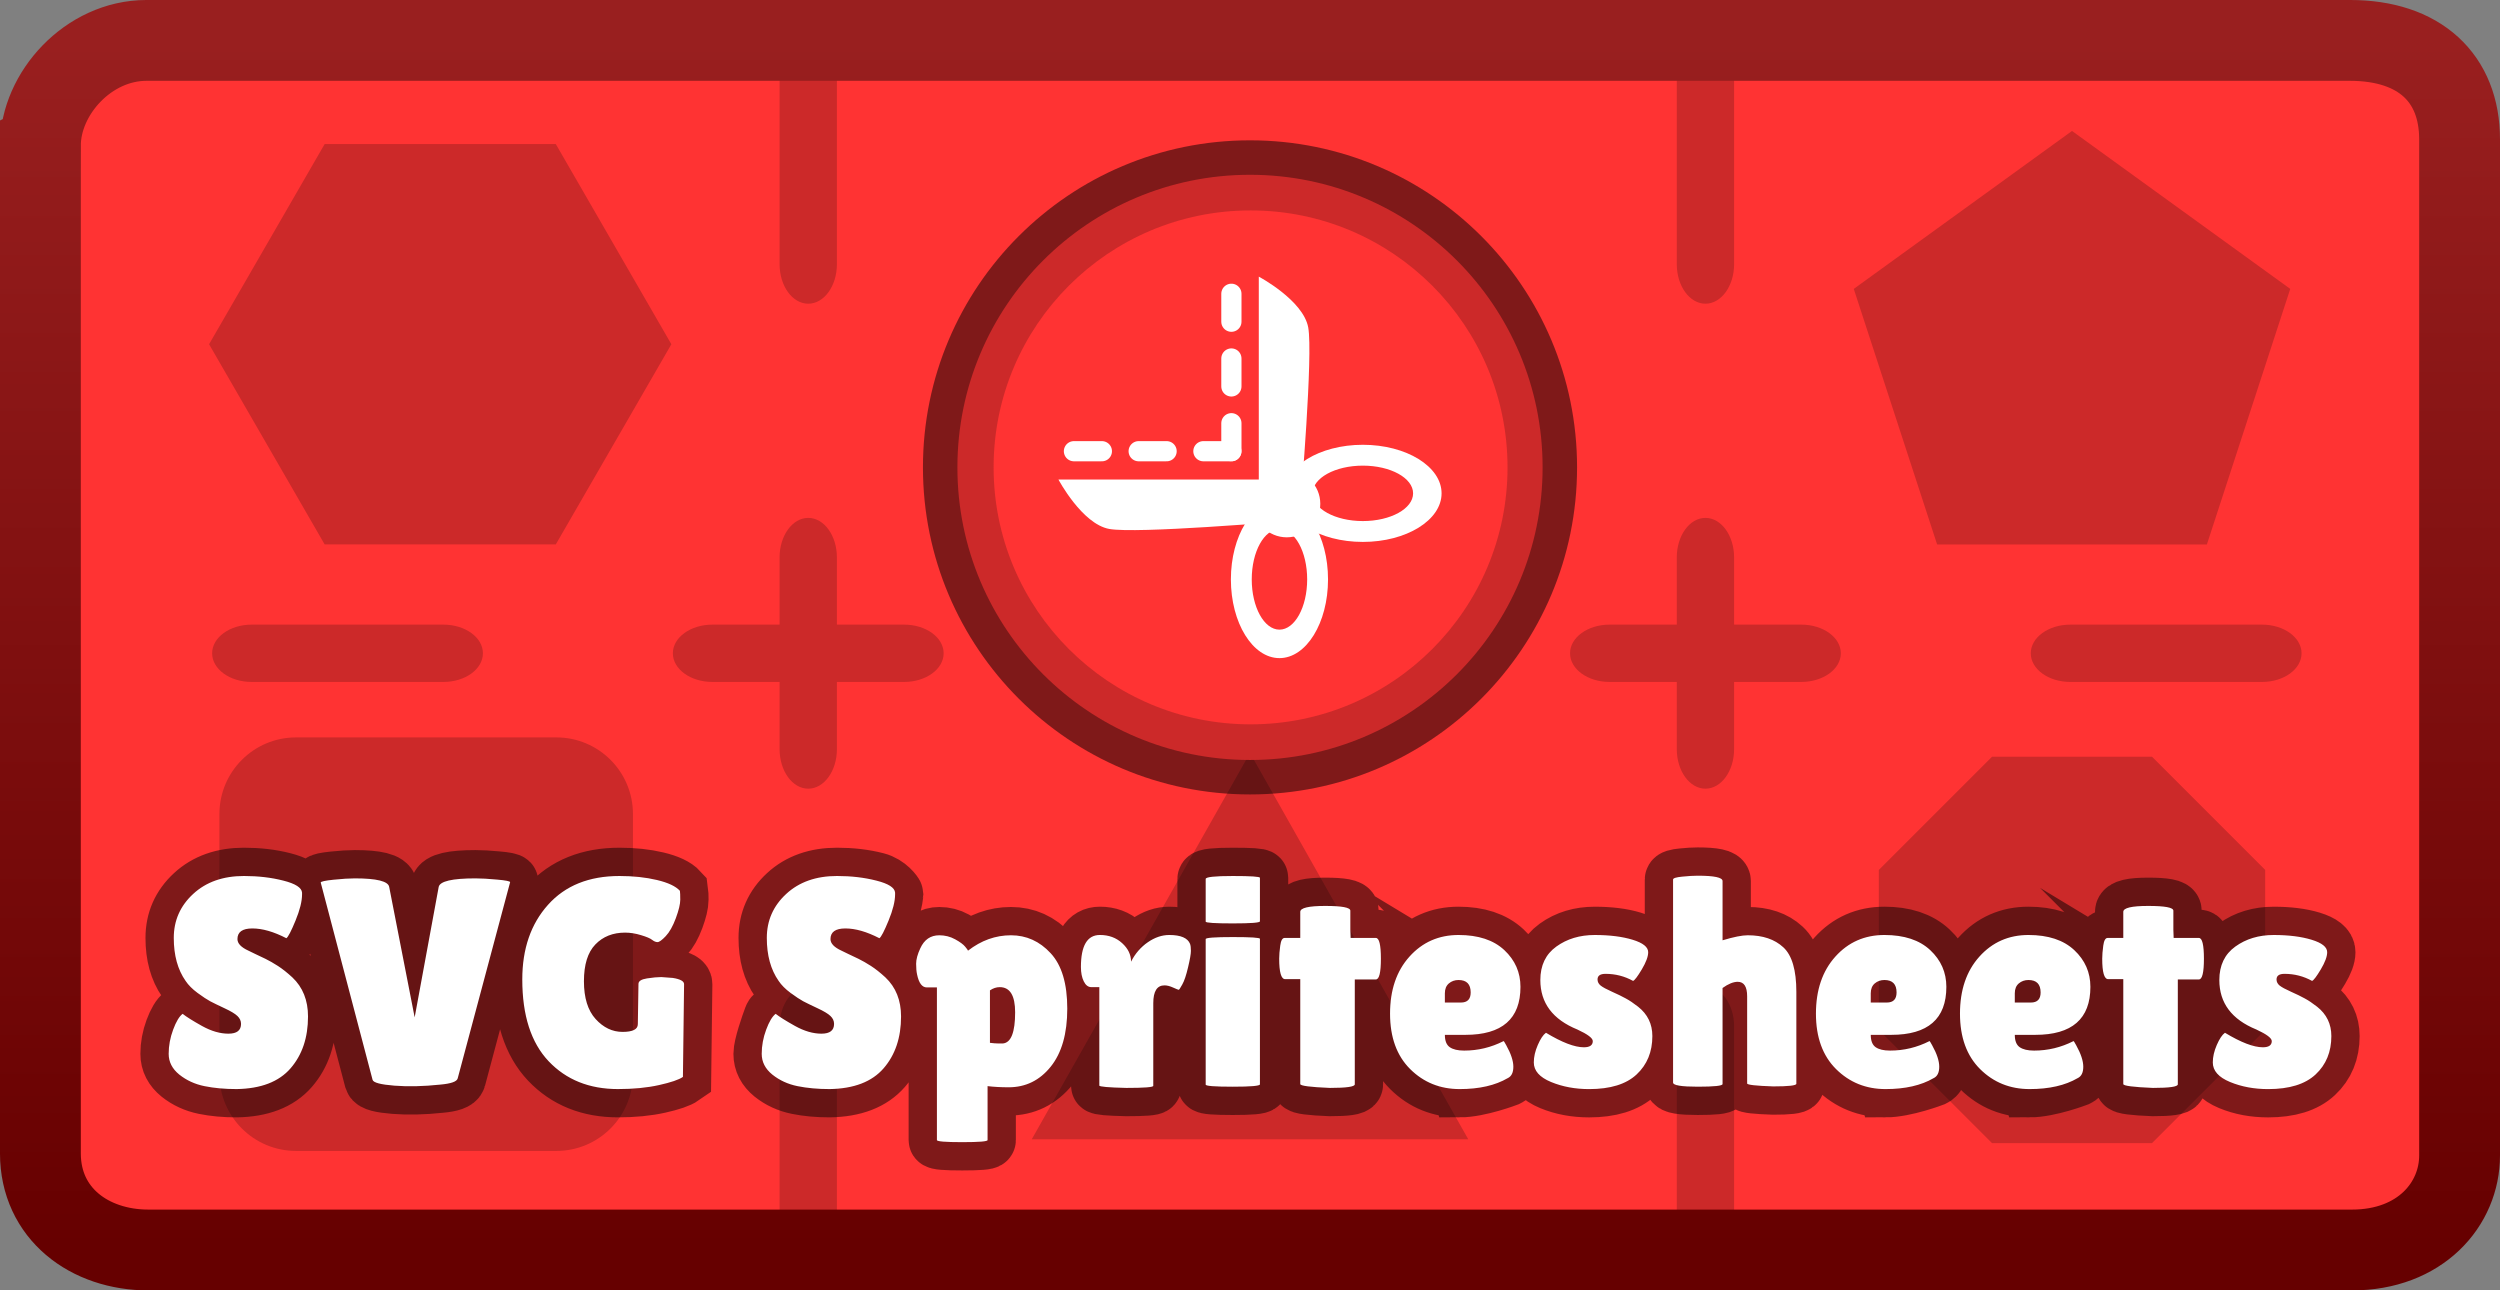 <svg version="1.1" xmlns="http://www.w3.org/2000/svg" xmlns:xlink="http://www.w3.org/1999/xlink" width="309.297" height="159.649" viewBox="0,0,309.297,159.649"><rect x="0" y="0" width="309.297" height="159.649" fill="#808080" stroke="none"/><defs><linearGradient x1="240" y1="105.176" x2="240" y2="254.824" gradientUnits="userSpaceOnUse" id="color-1"><stop offset="0" stop-color="#991f1f"/><stop offset="1" stop-color="#660000"/></linearGradient></defs><g transform="translate(-85.351,-100.176)"><g fill-rule="nonzero" stroke-linejoin="miter" stroke-miterlimit="10" stroke-dasharray="" stroke-dashoffset="0" style="mix-blend-mode: normal"><path d="M91.39,253.324v-146.649h297.219v146.649z" fill="#ff3333" stroke="none" stroke-width="1" stroke-linecap="butt"/><path d="M185.346,197.75c-1.958,0 -3.546,-2.19 -3.546,-4.891v-8.314h-8.314c-2.701,0 -4.891,-1.587 -4.891,-3.546c0,-1.958 2.19,-3.546 4.891,-3.546h8.314v-8.314c0,-2.701 1.587,-4.891 3.546,-4.891c1.958,0 3.546,2.19 3.546,4.891v8.314h8.314c2.701,0 4.891,1.587 4.891,3.546c0,1.958 -2.19,3.546 -4.891,3.546h-8.314v8.314c0,2.701 -1.587,4.891 -3.546,4.891z" fill-opacity="0.2" fill="#000000" stroke="none" stroke-width="0" stroke-linecap="butt"/><path d="M296.346,197.75c-1.958,0 -3.546,-2.19 -3.546,-4.891v-8.314h-8.314c-2.701,0 -4.891,-1.587 -4.891,-3.546c0,-1.958 2.19,-3.546 4.891,-3.546h8.314v-8.314c0,-2.701 1.587,-4.891 3.546,-4.891c1.958,0 3.546,2.19 3.546,4.891v8.314h8.314c2.701,0 4.891,1.587 4.891,3.546c0,1.958 -2.19,3.546 -4.891,3.546h-8.314v8.314c0,2.701 -1.587,4.891 -3.546,4.891z" fill-opacity="0.2" fill="#000000" stroke="none" stroke-width="0" stroke-linecap="butt"/><path d="M154.184,191.408c5.232,0 9.474,4.242 9.474,9.474v32.211c0,5.232 -4.242,9.474 -9.474,9.474h-32.211c-5.232,0 -9.474,-4.242 -9.474,-9.474v-32.211c0,-5.232 4.242,-9.474 9.474,-9.474z" fill-opacity="0.2" fill="#000000" stroke="none" stroke-width="NaN" stroke-linecap="butt"/><path d="M185.346,137.75c-1.958,0 -3.546,-2.19 -3.546,-4.891v-23.719c0,-2.701 1.587,-4.891 3.546,-4.891v0c1.958,0 3.546,2.19 3.546,4.891v23.719c0,2.701 -1.587,4.891 -3.546,4.891z" fill-opacity="0.2" fill="#000000" stroke="none" stroke-width="0" stroke-linecap="butt"/><path d="M154.113,118l14.298,24.765l-14.298,24.765h-28.596l-14.298,-24.765l14.298,-24.765z" fill-opacity="0.2" fill="#000000" stroke="none" stroke-width="0" stroke-linecap="butt"/><path d="M213,241.124l27,-47.799l27,47.799z" fill-opacity="0.2" fill="#000000" stroke="none" stroke-width="0" stroke-linecap="butt"/><path d="M325.01,167.535l-10.313,-31.617l27,-19.541l27,19.541l-10.313,31.617z" fill-opacity="0.2" fill="#000000" stroke="none" stroke-width="0" stroke-linecap="butt"/><path d="M331.798,241.599l-14,-14v-19.799l14,-14h19.799l14,14v19.799l-14,14z" fill-opacity="0.2" fill="#000000" stroke="none" stroke-width="0" stroke-linecap="butt"/><path d="M185.346,255.75c-1.958,0 -3.546,-2.19 -3.546,-4.891v-23.719c0,-2.701 1.587,-4.891 3.546,-4.891v0c1.958,0 3.546,2.19 3.546,4.891v23.719c0,2.701 -1.587,4.891 -3.546,4.891z" fill-opacity="0.2" fill="#000000" stroke="none" stroke-width="0" stroke-linecap="butt"/><path d="M296.346,137.75c-1.958,0 -3.546,-2.19 -3.546,-4.891v-23.719c0,-2.701 1.587,-4.891 3.546,-4.891v0c1.958,0 3.546,2.19 3.546,4.891v23.719c0,2.701 -1.587,4.891 -3.546,4.891z" fill-opacity="0.2" fill="#000000" stroke="none" stroke-width="0" stroke-linecap="butt"/><path d="M296.346,255.75c-1.958,0 -3.546,-2.19 -3.546,-4.891v-23.719c0,-2.701 1.587,-4.891 3.546,-4.891v0c1.958,0 3.546,2.19 3.546,4.891v23.719c0,2.701 -1.587,4.891 -3.546,4.891z" fill-opacity="0.2" fill="#000000" stroke="none" stroke-width="0" stroke-linecap="butt"/><path d="M111.596,181c0,-1.958 2.19,-3.546 4.891,-3.546h23.719c2.701,0 4.891,1.587 4.891,3.546v0c0,1.958 -2.19,3.546 -4.891,3.546h-23.719c-2.701,0 -4.891,-1.587 -4.891,-3.546z" fill-opacity="0.2" fill="#000000" stroke="none" stroke-width="0" stroke-linecap="butt"/><path d="M336.596,181c0,-1.958 2.19,-3.546 4.891,-3.546h23.719c2.701,0 4.891,1.587 4.891,3.546v0c0,1.958 -2.19,3.546 -4.891,3.546h-23.719c-2.701,0 -4.891,-1.587 -4.891,-3.546z" fill-opacity="0.2" fill="#000000" stroke="none" stroke-width="0" stroke-linecap="butt"/><path d="M224.096,181c0,-1.958 2.19,-3.546 4.891,-3.546h23.719c2.701,0 4.891,1.587 4.891,3.546v0c0,1.958 -2.19,3.546 -4.891,3.546h-23.719c-2.701,0 -4.891,-1.587 -4.891,-3.546z" fill-opacity="0.2" fill="#000000" stroke="none" stroke-width="0" stroke-linecap="butt"/><path d="M90.351,118.171c0,-6.399 5.915,-12.996 13.119,-12.996c28.933,0 219.728,0 272.61,0c8.614,0 13.568,4.644 13.568,12.246c0,30.592 0,109.092 0,125.705c0,6.04 -4.859,11.698 -13.319,11.698c-52.467,0 -243.426,0 -272.61,0c-7.328,0 -13.369,-4.524 -13.369,-11.947c0,-30.161 0,-124.706 0,-124.706z" fill="none" stroke="url(#color-1)" stroke-width="10" stroke-linecap="butt"/><path d="M107.945,225.605c0.463,0.368 1.263,0.869 2.399,1.504c1.141,0.635 2.23,0.952 3.266,0.952c1.041,0 1.561,-0.403 1.561,-1.21c0,-0.368 -0.148,-0.692 -0.444,-0.974c-0.291,-0.282 -0.828,-0.604 -1.611,-0.967c-0.783,-0.368 -1.37,-0.654 -1.762,-0.859c-0.392,-0.21 -0.912,-0.554 -1.561,-1.031c-0.645,-0.477 -1.139,-0.974 -1.482,-1.49c-0.974,-1.389 -1.461,-3.161 -1.461,-5.314c0,-2.153 0.8,-3.967 2.399,-5.443c1.599,-1.48 3.695,-2.22 6.288,-2.22c1.762,0 3.387,0.191 4.877,0.573c1.49,0.377 2.258,0.871 2.306,1.482c0,0.072 0,0.143 0,0.215c0,0.859 -0.27,1.943 -0.809,3.251c-0.535,1.303 -0.912,2.029 -1.132,2.177c-1.566,-0.807 -2.967,-1.21 -4.204,-1.21c-1.232,0 -1.848,0.439 -1.848,1.318c0,0.539 0.454,1.017 1.361,1.432c0.196,0.1 0.475,0.236 0.838,0.408c0.368,0.167 0.79,0.368 1.268,0.602c0.477,0.234 0.991,0.528 1.54,0.881c0.549,0.353 1.143,0.824 1.783,1.411c1.294,1.222 1.941,2.836 1.941,4.841c0,2.616 -0.721,4.755 -2.163,6.417c-1.442,1.661 -3.667,2.516 -6.675,2.564c-1.466,0 -2.793,-0.122 -3.982,-0.365c-1.184,-0.243 -2.218,-0.719 -3.101,-1.425c-0.878,-0.711 -1.318,-1.568 -1.318,-2.571c0,-1.003 0.184,-1.998 0.551,-2.986c0.368,-0.993 0.759,-1.647 1.174,-1.962zM125.03,209.363c0,-0.124 0.532,-0.241 1.597,-0.351c1.065,-0.11 1.938,-0.165 2.621,-0.165c2.712,0 4.13,0.353 4.254,1.06c0,0 1.701,8.708 2.281,11.681c0.358,1.836 1.403,1.557 1.763,-0.396c0.549,-2.979 2.079,-11.285 2.079,-11.285c0.148,-0.707 1.664,-1.06 4.548,-1.06c0.707,0 1.597,0.05 2.671,0.15c1.079,0.095 1.619,0.203 1.619,0.322l-6.488,24.278c-0.1,0.392 -0.821,0.647 -2.163,0.766c-2.082,0.22 -3.972,0.263 -5.672,0.129c-1.695,-0.134 -2.592,-0.372 -2.693,-0.716zM164.263,226.887l-1.207,-6.127c0,-0.344 1.639,0.572 2.346,0.463c0.711,-0.11 1.299,-0.165 1.762,-0.165l1.432,0.107c0.926,0.148 1.389,0.406 1.389,0.773l-0.143,11.473c-0.492,0.344 -1.478,0.68 -2.958,1.01c-1.475,0.329 -3.168,0.494 -5.078,0.494c-3.543,0 -6.402,-1.148 -8.58,-3.445c-2.172,-2.296 -3.258,-5.67 -3.258,-10.119c0,-3.791 1.062,-6.87 3.187,-9.238c2.125,-2.373 5.07,-3.559 8.837,-3.559c1.709,0 3.254,0.165 4.634,0.494c1.385,0.329 2.332,0.776 2.843,1.339c0.029,0.196 0.043,0.563 0.043,1.103c0,0.535 -0.184,1.299 -0.551,2.292c-0.368,0.988 -0.785,1.728 -1.253,2.22c-0.463,0.487 -0.8,0.73 -1.01,0.73c-0.205,0 -0.425,-0.091 -0.659,-0.272c-0.229,-0.186 -0.688,-0.382 -1.375,-0.587c-0.683,-0.21 -1.342,-0.315 -1.977,-0.315c-1.513,0 -2.74,0.489 -3.681,1.468c-0.941,0.974 -1.411,2.49 -1.411,4.548c0,2.053 0.482,3.612 1.447,4.676c0.964,1.06 2.074,1.59 3.33,1.59c1.26,0 1.891,-0.317 1.891,-0.952zM183.714,227.109c1.141,0.635 2.23,0.952 3.266,0.952c1.041,0 1.561,-0.403 1.561,-1.21c0,-0.368 -0.148,-0.692 -0.444,-0.974c-0.291,-0.282 -0.828,-0.604 -1.611,-0.967c-0.783,-0.368 -1.37,-0.654 -1.762,-0.859c-0.392,-0.21 -0.912,-0.554 -1.561,-1.031c-0.645,-0.477 -1.139,-0.974 -1.482,-1.49c-0.974,-1.389 -1.461,-3.161 -1.461,-5.314c0,-2.153 0.8,-3.967 2.399,-5.443c1.599,-1.48 3.695,-2.22 6.288,-2.22c1.762,0 3.387,0.191 4.877,0.573c1.49,0.377 2.306,1.626 2.306,1.697c0,0.332 -0.478,2.449 -0.809,3.251c-0.535,1.303 -0.912,2.029 -1.132,2.177c-1.566,-0.807 -2.967,-1.21 -4.204,-1.21c-1.232,0 -1.848,0.439 -1.848,1.318c0,0.539 0.454,1.017 1.361,1.432c0.196,0.1 0.475,0.236 0.838,0.408c0.368,0.167 0.79,0.368 1.268,0.602c0.477,0.234 0.991,0.528 1.54,0.881c0.549,0.353 1.143,0.824 1.783,1.411c1.294,1.222 1.941,2.836 1.941,4.841c0,2.616 -0.721,4.755 -2.163,6.417c-1.442,1.661 -3.667,2.516 -6.675,2.564c-1.466,0 -2.793,-0.122 -3.982,-0.365c-1.184,-0.243 -2.218,-0.719 -3.101,-1.425c-0.878,-0.711 -1.318,-1.568 -1.318,-2.571c0,-1.003 0.898,-3.569 1.266,-4.558c0.368,-0.993 1.723,0.478 2.859,1.113zM207.532,241.224c0,0.172 -1.046,0.258 -3.137,0.258c-2.086,0 -3.13,-0.086 -3.13,-0.258v-18.885h-1.246c-0.587,0 -0.991,-0.537 -1.21,-1.611c-0.076,-0.344 -0.115,-0.783 -0.115,-1.318c0,-0.539 0.172,-1.177 0.516,-1.912c0.487,-1.074 1.27,-1.611 2.349,-1.611c0.707,0 1.358,0.165 1.955,0.494c0.602,0.329 1.017,0.635 1.246,0.917c0.234,0.282 0.351,0.446 0.351,0.494c1.638,-1.27 3.409,-1.905 5.314,-1.905c1.91,0 3.547,0.74 4.913,2.22c1.37,1.475 2.055,3.76 2.055,6.854c0,3.094 -0.685,5.49 -2.055,7.19c-1.365,1.695 -3.099,2.542 -5.199,2.542c-0.955,0 -1.824,-0.048 -2.607,-0.143zM207.825,222.705v6.488c0.415,0.053 0.752,0.079 1.01,0.079c0.258,0 0.458,0 0.602,0c1.003,-0.1 1.504,-1.385 1.504,-3.853c0,-2.077 1.227,-6.331 -0.043,-6.331c0,0 -2.681,3.35 -3.072,3.617zM228.032,234.514c0,0.172 -1.112,0.258 -3.337,0.258c-2.225,-0.053 -3.337,-0.15 -3.337,-0.294v-12.175h-0.988c-0.392,0 -0.704,-0.239 -0.938,-0.716c-0.234,-0.477 -0.351,-1.069 -0.351,-1.776c0,-2.64 0.783,-3.96 2.349,-3.96c1.098,0 2.015,0.337 2.75,1.01c0.735,0.668 1.103,1.432 1.103,2.292c0.511,-1.003 1.201,-1.802 2.07,-2.399c0.869,-0.602 1.755,-0.902 2.657,-0.902c1.418,0 2.275,0.365 2.571,1.096c0.072,0.196 0.107,0.485 0.107,0.867c0,0.377 -0.117,1.055 -0.351,2.034c-0.229,0.979 -0.468,1.688 -0.716,2.127c-0.243,0.439 -0.389,0.659 -0.437,0.659c-0.048,0 -0.275,-0.091 -0.68,-0.272c-0.401,-0.186 -0.762,-0.279 -1.081,-0.279c-0.926,0 -1.389,0.733 -1.389,2.199zM241.228,234.328c0,0.196 -1.12,0.294 -3.359,0.294c-2.234,0 -3.352,-0.086 -3.352,-0.258v-18.004c0,-0.167 1.117,-0.251 3.352,-0.251c2.239,0 3.359,0.072 3.359,0.215zM241.228,214.161c0,0.172 -1.12,0.258 -3.359,0.258c-2.234,0 -3.352,-0.074 -3.352,-0.222v-5.278c0,-0.243 1.117,-0.365 3.352,-0.365c2.239,0 3.359,0.074 3.359,0.222zM252.964,234.328c0,0.296 -1.026,0.444 -3.079,0.444c-2.444,-0.1 -3.667,-0.26 -3.667,-0.48v-12.977h-1.869c-0.492,0 -0.738,-0.845 -0.738,-2.535c0,-0.439 0.043,-0.976 0.129,-1.611c0.086,-0.635 0.265,-0.952 0.537,-0.952h1.941v-3.23c0,-0.487 1.031,-0.73 3.094,-0.73c2.067,0 3.101,0.196 3.101,0.587v2.349l0.036,1.024h3.122c0.415,0 0.623,0.857 0.623,2.571c0,1.709 -0.208,2.564 -0.623,2.564h-2.607zM265.941,234.915c-2.421,0 -4.462,-0.824 -6.123,-2.471c-1.661,-1.652 -2.492,-3.939 -2.492,-6.861c0,-2.922 0.8,-5.273 2.399,-7.054c1.604,-1.786 3.629,-2.678 6.073,-2.678c2.444,0 4.333,0.623 5.665,1.869c1.332,1.246 1.998,2.762 1.998,4.548c0,3.958 -2.273,5.937 -6.818,5.937h-2.535c0,0.735 0.201,1.244 0.602,1.525c0.406,0.282 1,0.423 1.783,0.423c1.714,0 3.34,-0.392 4.877,-1.174c0.024,-0.024 0.134,0.146 0.329,0.508c0.587,1.055 0.881,1.943 0.881,2.664c0,0.721 -0.232,1.191 -0.695,1.411c0,0 -3.523,1.354 -5.944,1.354zM267.302,222.962c0,-1.026 -0.501,-1.54 -1.504,-1.54c-0.463,0 -0.862,0.141 -1.196,0.423c-0.329,0.282 -0.494,0.69 -0.494,1.225c0,0 -10.166,1.441 -7.448,3.001c2.718,1.56 9.432,-1.862 9.432,-1.862c0.807,0 1.21,-0.415 1.21,-1.246zM276.614,227.947c1.981,1.198 3.545,1.798 4.691,1.798c0.735,0 1.103,-0.255 1.103,-0.766c0,-0.368 -0.635,-0.845 -1.905,-1.432c-3.056,-1.246 -4.583,-3.287 -4.583,-6.123c0,-1.809 0.659,-3.189 1.977,-4.139c1.323,-0.955 2.905,-1.432 4.748,-1.432c1.848,0 3.411,0.196 4.691,0.587c1.284,0.392 1.926,0.905 1.926,1.54c0,0.535 -0.263,1.244 -0.788,2.127c-0.525,0.878 -0.886,1.354 -1.081,1.425c-1.05,-0.582 -2.187,-0.874 -3.409,-0.874c-0.659,0 -0.988,0.232 -0.988,0.695c0,0.291 0.127,0.542 0.38,0.752c0.258,0.205 0.728,0.461 1.411,0.766c0.688,0.306 1.256,0.582 1.704,0.831c0.454,0.243 0.962,0.585 1.525,1.024c1.174,0.926 1.762,2.137 1.762,3.631c0,1.953 -0.649,3.535 -1.948,4.748c-1.294,1.208 -3.249,1.812 -5.865,1.812c-1.733,0 -3.309,-0.294 -4.727,-0.881c-1.418,-0.587 -2.127,-1.394 -2.127,-2.421c0,-0.683 0.165,-1.401 0.494,-2.156c0.329,-0.759 0.666,-1.263 1.01,-1.511zM298.464,234.292c0,0.22 -1.022,0.329 -3.065,0.329c-2.039,0 -3.058,-0.17 -3.058,-0.508v-25.123c0,-0.167 0.38,-0.286 1.139,-0.358c0.759,-0.076 1.394,-0.115 1.905,-0.115c2.053,0 3.079,0.22 3.079,0.659v7.333c1.37,-0.415 2.411,-0.623 3.122,-0.623c1.857,0 3.323,0.497 4.397,1.49c1.074,0.988 1.611,2.826 1.611,5.514v11.365c0,0.22 -0.952,0.329 -2.857,0.329c-2.153,-0.072 -3.23,-0.193 -3.23,-0.365v-10.778c0,-1.198 -0.389,-1.798 -1.167,-1.798c-0.54,0 -1.165,0.255 -1.876,0.766zM318.632,234.915c-2.421,0 -4.462,-0.824 -6.123,-2.471c-1.661,-1.652 -2.492,-3.939 -2.492,-6.861c0,-2.922 0.8,-5.273 2.399,-7.054c1.604,-1.786 3.629,-2.678 6.073,-2.678c2.444,0 4.333,0.623 5.665,1.869c1.332,1.246 1.998,2.762 1.998,4.548c0,3.958 -2.273,5.937 -6.818,5.937h-2.535c0,0.735 0.201,1.244 0.602,1.525c0.406,0.282 1,0.423 1.783,0.423c1.714,0 3.34,-0.392 4.877,-1.174c0.024,-0.024 0.134,0.146 0.329,0.508c0.587,1.055 0.881,1.943 0.881,2.664c0,0.721 -0.232,1.191 -0.695,1.411c0,0 -3.523,1.354 -5.944,1.354zM319.992,222.962c0,-1.026 -0.501,-1.54 -1.504,-1.54c-0.463,0 -0.862,0.141 -1.196,0.423c-0.329,0.282 -0.494,0.69 -0.494,1.225c0,0 -9.547,1.843 -6.94,3.339c2.607,1.496 8.924,-2.201 8.924,-2.201c0.807,0 1.21,-0.415 1.21,-1.246zM336.452,234.915c-2.421,0 -4.462,-0.824 -6.123,-2.471c-1.661,-1.652 -2.492,-3.939 -2.492,-6.861c0,-2.922 0.8,-5.273 2.399,-7.054c1.604,-1.786 3.629,-2.678 6.073,-2.678c2.444,0 4.333,0.623 5.665,1.869c1.332,1.246 1.998,2.762 1.998,4.548c0,3.958 -2.273,5.937 -6.818,5.937h-2.535c0,0.735 0.201,1.244 0.602,1.525c0.406,0.282 1,0.423 1.783,0.423c1.714,0 3.34,-0.392 4.877,-1.174c0.024,-0.024 0.134,0.146 0.329,0.508c0.587,1.055 0.881,1.943 0.881,2.664c0,0.721 -0.232,1.191 -0.695,1.411c0,0 -3.523,1.354 -5.944,1.354zM337.813,222.962c0,-1.026 -0.501,-1.54 -1.504,-1.54c-0.463,0 -0.862,0.141 -1.196,0.423c-0.329,0.282 -0.494,0.69 -0.494,1.225c0,0 -7.075,1.855 -5.078,3.001c1.996,1.146 7.062,-1.862 7.062,-1.862c0.807,0 1.21,-0.415 1.21,-1.246zM354.788,234.328c0,0.296 -1.026,0.444 -3.079,0.444c-2.444,-0.1 -3.667,-0.26 -3.667,-0.48v-12.977h-1.869c-0.492,0 -0.738,-0.845 -0.738,-2.535c0,-0.439 0.043,-0.976 0.129,-1.611c0.086,-0.635 0.265,-0.952 0.537,-0.952h1.941v-3.23c0,-0.487 1.031,-0.73 3.094,-0.73c2.067,0 3.101,0.196 3.101,0.587v2.349l0.036,1.024h3.122c0.415,0 0.623,0.857 0.623,2.571c0,1.709 -0.208,2.564 -0.623,2.564h-2.607zM360.618,227.947c1.981,1.198 3.545,1.798 4.691,1.798c0.735,0 1.103,-0.255 1.103,-0.766c0,-0.368 -0.635,-0.845 -1.905,-1.432c-3.056,-1.246 -4.583,-3.287 -4.583,-6.123c0,-1.809 0.659,-3.189 1.977,-4.139c1.323,-0.955 2.905,-1.432 4.748,-1.432c1.848,0 3.411,0.196 4.691,0.587c1.284,0.392 1.926,0.905 1.926,1.54c0,0.535 -0.263,1.244 -0.788,2.127c-0.525,0.878 -0.886,1.354 -1.081,1.425c-1.05,-0.582 -2.187,-0.874 -3.409,-0.874c-0.659,0 -0.988,0.232 -0.988,0.695c0,0.291 0.127,0.542 0.38,0.752c0.258,0.205 0.728,0.461 1.411,0.766c0.688,0.306 1.256,0.582 1.704,0.831c0.454,0.243 0.962,0.585 1.525,1.024c1.174,0.926 1.762,2.137 1.762,3.631c0,1.953 -0.649,3.535 -1.948,4.748c-1.294,1.208 -3.249,1.812 -5.865,1.812c-1.733,0 -3.309,-0.294 -4.727,-0.881c-1.418,-0.587 -2.127,-1.394 -2.127,-2.421c0,-0.683 0.165,-1.401 0.494,-2.156c0.329,-0.759 0.666,-1.263 1.01,-1.511z" fill="none" stroke-opacity="0.502" stroke="#000000" stroke-width="7" stroke-linecap="square"/><path d="M107.945,225.605c0.463,0.368 1.263,0.869 2.399,1.504c1.141,0.635 2.23,0.952 3.266,0.952c1.041,0 1.561,-0.403 1.561,-1.21c0,-0.368 -0.148,-0.692 -0.444,-0.974c-0.291,-0.282 -0.828,-0.604 -1.611,-0.967c-0.783,-0.368 -1.37,-0.654 -1.762,-0.859c-0.392,-0.21 -0.912,-0.554 -1.561,-1.031c-0.645,-0.477 -1.139,-0.974 -1.482,-1.49c-0.974,-1.389 -1.461,-3.161 -1.461,-5.314c0,-2.153 0.8,-3.967 2.399,-5.443c1.599,-1.48 3.695,-2.22 6.288,-2.22c1.762,0 3.387,0.191 4.877,0.573c1.49,0.377 2.258,0.871 2.306,1.482c0,0.072 0,0.143 0,0.215c0,0.859 -0.27,1.943 -0.809,3.251c-0.535,1.303 -0.912,2.029 -1.132,2.177c-1.566,-0.807 -2.967,-1.21 -4.204,-1.21c-1.232,0 -1.848,0.439 -1.848,1.318c0,0.539 0.454,1.017 1.361,1.432c0.196,0.1 0.475,0.236 0.838,0.408c0.368,0.167 0.79,0.368 1.268,0.602c0.477,0.234 0.991,0.528 1.54,0.881c0.549,0.353 1.143,0.824 1.783,1.411c1.294,1.222 1.941,2.836 1.941,4.841c0,2.616 -0.721,4.755 -2.163,6.417c-1.442,1.661 -3.667,2.516 -6.675,2.564c-1.466,0 -2.793,-0.122 -3.982,-0.365c-1.184,-0.243 -2.218,-0.719 -3.101,-1.425c-0.878,-0.711 -1.318,-1.568 -1.318,-2.571c0,-1.003 0.184,-1.998 0.551,-2.986c0.368,-0.993 0.759,-1.647 1.174,-1.962zM125.03,209.363c0,-0.124 0.532,-0.241 1.597,-0.351c1.065,-0.11 1.938,-0.165 2.621,-0.165c2.712,0 4.13,0.353 4.254,1.06l3.151,16.135l2.972,-16.135c0.148,-0.707 1.664,-1.06 4.548,-1.06c0.707,0 1.597,0.05 2.671,0.15c1.079,0.095 1.619,0.203 1.619,0.322l-6.488,24.278c-0.1,0.392 -0.821,0.647 -2.163,0.766c-2.082,0.22 -3.972,0.263 -5.672,0.129c-1.695,-0.134 -2.592,-0.372 -2.693,-0.716zM164.263,226.887l0.079,-4.984c0,-0.344 0.353,-0.571 1.06,-0.68c0.711,-0.11 1.299,-0.165 1.762,-0.165l1.432,0.107c0.926,0.148 1.389,0.406 1.389,0.773l-0.143,11.473c-0.492,0.344 -1.478,0.68 -2.958,1.01c-1.475,0.329 -3.168,0.494 -5.078,0.494c-3.543,0 -6.402,-1.148 -8.58,-3.445c-2.172,-2.296 -3.258,-5.67 -3.258,-10.119c0,-3.791 1.062,-6.87 3.187,-9.238c2.125,-2.373 5.07,-3.559 8.837,-3.559c1.709,0 3.254,0.165 4.634,0.494c1.385,0.329 2.332,0.776 2.843,1.339c0.029,0.196 0.043,0.563 0.043,1.103c0,0.535 -0.184,1.299 -0.551,2.292c-0.368,0.988 -0.785,1.728 -1.253,2.22c-0.463,0.487 -0.8,0.73 -1.01,0.73c-0.205,0 -0.425,-0.091 -0.659,-0.272c-0.229,-0.186 -0.688,-0.382 -1.375,-0.587c-0.683,-0.21 -1.342,-0.315 -1.977,-0.315c-1.513,0 -2.74,0.489 -3.681,1.468c-0.941,0.974 -1.411,2.49 -1.411,4.548c0,2.053 0.482,3.612 1.447,4.676c0.964,1.06 2.074,1.59 3.33,1.59c1.26,0 1.891,-0.317 1.891,-0.952zM181.315,225.605c0.463,0.368 1.263,0.869 2.399,1.504c1.141,0.635 2.23,0.952 3.266,0.952c1.041,0 1.561,-0.403 1.561,-1.21c0,-0.368 -0.148,-0.692 -0.444,-0.974c-0.291,-0.282 -0.828,-0.604 -1.611,-0.967c-0.783,-0.368 -1.37,-0.654 -1.762,-0.859c-0.392,-0.21 -0.912,-0.554 -1.561,-1.031c-0.645,-0.477 -1.139,-0.974 -1.482,-1.49c-0.974,-1.389 -1.461,-3.161 -1.461,-5.314c0,-2.153 0.8,-3.967 2.399,-5.443c1.599,-1.48 3.695,-2.22 6.288,-2.22c1.762,0 3.387,0.191 4.877,0.573c1.49,0.377 2.258,0.871 2.306,1.482c0,0.072 0,0.143 0,0.215c0,0.859 -0.27,1.943 -0.809,3.251c-0.535,1.303 -0.912,2.029 -1.132,2.177c-1.566,-0.807 -2.967,-1.21 -4.204,-1.21c-1.232,0 -1.848,0.439 -1.848,1.318c0,0.539 0.454,1.017 1.361,1.432c0.196,0.1 0.475,0.236 0.838,0.408c0.368,0.167 0.79,0.368 1.268,0.602c0.477,0.234 0.991,0.528 1.54,0.881c0.549,0.353 1.143,0.824 1.783,1.411c1.294,1.222 1.941,2.836 1.941,4.841c0,2.616 -0.721,4.755 -2.163,6.417c-1.442,1.661 -3.667,2.516 -6.675,2.564c-1.466,0 -2.793,-0.122 -3.982,-0.365c-1.184,-0.243 -2.218,-0.719 -3.101,-1.425c-0.878,-0.711 -1.318,-1.568 -1.318,-2.571c0,-1.003 0.184,-1.998 0.551,-2.986c0.368,-0.993 0.759,-1.647 1.174,-1.962zM207.532,241.224c0,0.172 -1.046,0.258 -3.137,0.258c-2.086,0 -3.13,-0.086 -3.13,-0.258v-18.885h-1.246c-0.587,0 -0.991,-0.537 -1.21,-1.611c-0.076,-0.344 -0.115,-0.783 -0.115,-1.318c0,-0.539 0.172,-1.177 0.516,-1.912c0.487,-1.074 1.27,-1.611 2.349,-1.611c0.707,0 1.358,0.165 1.955,0.494c0.602,0.329 1.017,0.635 1.246,0.917c0.234,0.282 0.351,0.446 0.351,0.494c1.638,-1.27 3.409,-1.905 5.314,-1.905c1.91,0 3.547,0.74 4.913,2.22c1.37,1.475 2.055,3.76 2.055,6.854c0,3.094 -0.685,5.49 -2.055,7.19c-1.365,1.695 -3.099,2.542 -5.199,2.542c-0.955,0 -1.824,-0.048 -2.607,-0.143zM209.036,222.304c-0.415,0 -0.819,0.134 -1.21,0.401v6.488c0.415,0.053 0.752,0.079 1.01,0.079c0.258,0 0.458,0 0.602,0c1.003,-0.1 1.504,-1.385 1.504,-3.853c0,-2.077 -0.635,-3.115 -1.905,-3.115zM228.032,234.514c0,0.172 -1.112,0.258 -3.337,0.258c-2.225,-0.053 -3.337,-0.15 -3.337,-0.294v-12.175h-0.988c-0.392,0 -0.704,-0.239 -0.938,-0.716c-0.234,-0.477 -0.351,-1.069 -0.351,-1.776c0,-2.64 0.783,-3.96 2.349,-3.96c1.098,0 2.015,0.337 2.75,1.01c0.735,0.668 1.103,1.432 1.103,2.292c0.511,-1.003 1.201,-1.802 2.07,-2.399c0.869,-0.602 1.755,-0.902 2.657,-0.902c1.418,0 2.275,0.365 2.571,1.096c0.072,0.196 0.107,0.485 0.107,0.867c0,0.377 -0.117,1.055 -0.351,2.034c-0.229,0.979 -0.468,1.688 -0.716,2.127c-0.243,0.439 -0.389,0.659 -0.437,0.659c-0.048,0 -0.275,-0.091 -0.68,-0.272c-0.401,-0.186 -0.762,-0.279 -1.081,-0.279c-0.926,0 -1.389,0.733 -1.389,2.199zM241.228,234.328c0,0.196 -1.12,0.294 -3.359,0.294c-2.234,0 -3.352,-0.086 -3.352,-0.258v-18.004c0,-0.167 1.117,-0.251 3.352,-0.251c2.239,0 3.359,0.072 3.359,0.215zM241.228,214.161c0,0.172 -1.12,0.258 -3.359,0.258c-2.234,0 -3.352,-0.074 -3.352,-0.222v-5.278c0,-0.243 1.117,-0.365 3.352,-0.365c2.239,0 3.359,0.074 3.359,0.222zM252.964,234.328c0,0.296 -1.026,0.444 -3.079,0.444c-2.444,-0.1 -3.667,-0.26 -3.667,-0.48v-12.977h-1.869c-0.492,0 -0.738,-0.845 -0.738,-2.535c0,-0.439 0.043,-0.976 0.129,-1.611c0.086,-0.635 0.265,-0.952 0.537,-0.952h1.941v-3.23c0,-0.487 1.031,-0.73 3.094,-0.73c2.067,0 3.101,0.196 3.101,0.587v2.349l0.036,1.024h3.122c0.415,0 0.623,0.857 0.623,2.571c0,1.709 -0.208,2.564 -0.623,2.564h-2.607zM271.885,233.562c-1.542,0.902 -3.523,1.354 -5.944,1.354c-2.421,0 -4.462,-0.824 -6.123,-2.471c-1.661,-1.652 -2.492,-3.939 -2.492,-6.861c0,-2.922 0.8,-5.273 2.399,-7.054c1.604,-1.786 3.629,-2.678 6.073,-2.678c2.444,0 4.333,0.623 5.665,1.869c1.332,1.246 1.998,2.762 1.998,4.548c0,3.958 -2.273,5.937 -6.818,5.937h-2.535c0,0.735 0.201,1.244 0.602,1.525c0.406,0.282 1,0.423 1.783,0.423c1.714,0 3.34,-0.392 4.877,-1.174c0.024,-0.024 0.134,0.146 0.329,0.508c0.587,1.055 0.881,1.943 0.881,2.664c0,0.721 -0.232,1.191 -0.695,1.411zM267.302,222.962c0,-1.026 -0.501,-1.54 -1.504,-1.54c-0.463,0 -0.862,0.141 -1.196,0.423c-0.329,0.282 -0.494,0.69 -0.494,1.225v1.139h1.984c0.807,0 1.21,-0.415 1.21,-1.246zM276.614,227.947c1.981,1.198 3.545,1.798 4.691,1.798c0.735,0 1.103,-0.255 1.103,-0.766c0,-0.368 -0.635,-0.845 -1.905,-1.432c-3.056,-1.246 -4.583,-3.287 -4.583,-6.123c0,-1.809 0.659,-3.189 1.977,-4.139c1.323,-0.955 2.905,-1.432 4.748,-1.432c1.848,0 3.411,0.196 4.691,0.587c1.284,0.392 1.926,0.905 1.926,1.54c0,0.535 -0.263,1.244 -0.788,2.127c-0.525,0.878 -0.886,1.354 -1.081,1.425c-1.05,-0.582 -2.187,-0.874 -3.409,-0.874c-0.659,0 -0.988,0.232 -0.988,0.695c0,0.291 0.127,0.542 0.38,0.752c0.258,0.205 0.728,0.461 1.411,0.766c0.688,0.306 1.256,0.582 1.704,0.831c0.454,0.243 0.962,0.585 1.525,1.024c1.174,0.926 1.762,2.137 1.762,3.631c0,1.953 -0.649,3.535 -1.948,4.748c-1.294,1.208 -3.249,1.812 -5.865,1.812c-1.733,0 -3.309,-0.294 -4.727,-0.881c-1.418,-0.587 -2.127,-1.394 -2.127,-2.421c0,-0.683 0.165,-1.401 0.494,-2.156c0.329,-0.759 0.666,-1.263 1.01,-1.511zM298.464,234.292c0,0.22 -1.022,0.329 -3.065,0.329c-2.039,0 -3.058,-0.17 -3.058,-0.508v-25.123c0,-0.167 0.38,-0.286 1.139,-0.358c0.759,-0.076 1.394,-0.115 1.905,-0.115c2.053,0 3.079,0.22 3.079,0.659v7.333c1.37,-0.415 2.411,-0.623 3.122,-0.623c1.857,0 3.323,0.497 4.397,1.49c1.074,0.988 1.611,2.826 1.611,5.514v11.365c0,0.22 -0.952,0.329 -2.857,0.329c-2.153,-0.072 -3.23,-0.193 -3.23,-0.365v-10.778c0,-1.198 -0.389,-1.798 -1.167,-1.798c-0.54,0 -1.165,0.255 -1.876,0.766zM324.576,233.562c-1.542,0.902 -3.523,1.354 -5.944,1.354c-2.421,0 -4.462,-0.824 -6.123,-2.471c-1.661,-1.652 -2.492,-3.939 -2.492,-6.861c0,-2.922 0.8,-5.273 2.399,-7.054c1.604,-1.786 3.629,-2.678 6.073,-2.678c2.444,0 4.333,0.623 5.665,1.869c1.332,1.246 1.998,2.762 1.998,4.548c0,3.958 -2.273,5.937 -6.818,5.937h-2.535c0,0.735 0.201,1.244 0.602,1.525c0.406,0.282 1,0.423 1.783,0.423c1.714,0 3.34,-0.392 4.877,-1.174c0.024,-0.024 0.134,0.146 0.329,0.508c0.587,1.055 0.881,1.943 0.881,2.664c0,0.721 -0.232,1.191 -0.695,1.411zM319.992,222.962c0,-1.026 -0.501,-1.54 -1.504,-1.54c-0.463,0 -0.862,0.141 -1.196,0.423c-0.329,0.282 -0.494,0.69 -0.494,1.225v1.139h1.984c0.807,0 1.21,-0.415 1.21,-1.246zM342.396,233.562c-1.542,0.902 -3.523,1.354 -5.944,1.354c-2.421,0 -4.462,-0.824 -6.123,-2.471c-1.661,-1.652 -2.492,-3.939 -2.492,-6.861c0,-2.922 0.8,-5.273 2.399,-7.054c1.604,-1.786 3.629,-2.678 6.073,-2.678c2.444,0 4.333,0.623 5.665,1.869c1.332,1.246 1.998,2.762 1.998,4.548c0,3.958 -2.273,5.937 -6.818,5.937h-2.535c0,0.735 0.201,1.244 0.602,1.525c0.406,0.282 1,0.423 1.783,0.423c1.714,0 3.34,-0.392 4.877,-1.174c0.024,-0.024 0.134,0.146 0.329,0.508c0.587,1.055 0.881,1.943 0.881,2.664c0,0.721 -0.232,1.191 -0.695,1.411zM337.813,222.962c0,-1.026 -0.501,-1.54 -1.504,-1.54c-0.463,0 -0.862,0.141 -1.196,0.423c-0.329,0.282 -0.494,0.69 -0.494,1.225v1.139h1.984c0.807,0 1.21,-0.415 1.21,-1.246zM354.788,234.328c0,0.296 -1.026,0.444 -3.079,0.444c-2.444,-0.1 -3.667,-0.26 -3.667,-0.48v-12.977h-1.869c-0.492,0 -0.738,-0.845 -0.738,-2.535c0,-0.439 0.043,-0.976 0.129,-1.611c0.086,-0.635 0.265,-0.952 0.537,-0.952h1.941v-3.23c0,-0.487 1.031,-0.73 3.094,-0.73c2.067,0 3.101,0.196 3.101,0.587v2.349l0.036,1.024h3.122c0.415,0 0.623,0.857 0.623,2.571c0,1.709 -0.208,2.564 -0.623,2.564h-2.607zM360.618,227.947c1.981,1.198 3.545,1.798 4.691,1.798c0.735,0 1.103,-0.255 1.103,-0.766c0,-0.368 -0.635,-0.845 -1.905,-1.432c-3.056,-1.246 -4.583,-3.287 -4.583,-6.123c0,-1.809 0.659,-3.189 1.977,-4.139c1.323,-0.955 2.905,-1.432 4.748,-1.432c1.848,0 3.411,0.196 4.691,0.587c1.284,0.392 1.926,0.905 1.926,1.54c0,0.535 -0.263,1.244 -0.788,2.127c-0.525,0.878 -0.886,1.354 -1.081,1.425c-1.05,-0.582 -2.187,-0.874 -3.409,-0.874c-0.659,0 -0.988,0.232 -0.988,0.695c0,0.291 0.127,0.542 0.38,0.752c0.258,0.205 0.728,0.461 1.411,0.766c0.688,0.306 1.256,0.582 1.704,0.831c0.454,0.243 0.962,0.585 1.525,1.024c1.174,0.926 1.762,2.137 1.762,3.631c0,1.953 -0.649,3.535 -1.948,4.748c-1.294,1.208 -3.249,1.812 -5.865,1.812c-1.733,0 -3.309,-0.294 -4.727,-0.881c-1.418,-0.587 -2.127,-1.394 -2.127,-2.421c0,-0.683 0.165,-1.401 0.494,-2.156c0.329,-0.759 0.666,-1.263 1.01,-1.511z" fill="#ffffff" stroke="none" stroke-width="1" stroke-linecap="square"/><path d="M199.536,158c0,-22.348 18.116,-40.464 40.464,-40.464c22.348,0 40.464,18.116 40.464,40.464c0,22.348 -18.116,40.464 -40.464,40.464c-22.348,0 -40.464,-18.116 -40.464,-40.464z" fill-opacity="0.502" fill="#000000" stroke="none" stroke-width="0" stroke-linecap="butt"/><path d="M203.8,158c0,-19.993 16.207,-36.2 36.2,-36.2c19.993,0 36.2,16.207 36.2,36.2c0,19.993 -16.207,36.2 -36.2,36.2c-19.993,0 -36.2,-16.207 -36.2,-36.2z" fill="#cc2929" stroke="none" stroke-width="0" stroke-linecap="butt"/><path d="M208.279,158c0,-17.558 14.233,-31.791 31.791,-31.791c17.558,0 31.791,14.233 31.791,31.791c0,17.558 -14.233,31.791 -31.791,31.791c-17.558,0 -31.791,-14.233 -31.791,-31.791z" fill="#ff3333" stroke="none" stroke-width="0" stroke-linecap="butt"/><path d="M237.697,155.992v-3.455" fill="none" stroke="#ffffff" stroke-width="2.5" stroke-linecap="round"/><path d="M237.697,147.984v-3.455" fill="none" stroke="#ffffff" stroke-width="2.5" stroke-linecap="round"/><path d="M237.697,139.977v-3.455" fill="none" stroke="#ffffff" stroke-width="2.5" stroke-linecap="round"/><path d="M237.689,156h-3.455" fill="none" stroke="#ffffff" stroke-width="2.5" stroke-linecap="round"/><path d="M229.681,156h-3.455" fill="none" stroke="#ffffff" stroke-width="2.5" stroke-linecap="round"/><path d="M218.218,156h3.455" fill="none" stroke="#ffffff" stroke-width="2.5" stroke-linecap="round"/><path d="M241.088,162.264v-27.863c0,0 5.488,2.914 6.113,6.276c0.625,3.362 -0.933,21.587 -0.933,21.587z" fill="#ffffff" stroke="#ffffff" stroke-width="0" stroke-linecap="butt"/><path d="M244.162,164.682c0,0 -18.225,1.558 -21.587,0.933c-3.362,-0.625 -6.276,-6.113 -6.276,-6.113h27.863z" fill="#ffffff" stroke="#ffffff" stroke-width="0" stroke-linecap="butt"/><path d="M240.406,162.508c0,-2.289 1.856,-4.145 4.145,-4.145c2.289,0 4.145,1.856 4.145,4.145c0,2.289 -1.856,4.145 -4.145,4.145c-2.289,0 -4.145,-1.856 -4.145,-4.145z" fill="#ffffff" stroke="none" stroke-width="0" stroke-linecap="butt"/><path d="M263.701,161.213c0,3.319 -4.36,6.009 -9.739,6.009c-5.379,0 -9.739,-2.69 -9.739,-6.009c0,-3.319 4.36,-6.009 9.739,-6.009c5.379,0 9.739,2.69 9.739,6.009zM253.962,157.784c-3.433,0 -6.216,1.535 -6.216,3.429c0,1.894 2.783,3.429 6.216,3.429c3.433,0 6.216,-1.535 6.216,-3.429c0,-1.894 -2.783,-3.429 -6.216,-3.429z" fill="#ffffff" stroke="none" stroke-width="0" stroke-linecap="butt"/><path d="M243.644,162.12c3.319,0 6.009,4.36 6.009,9.739c0,5.379 -2.69,9.739 -6.009,9.739c-3.319,0 -6.009,-4.36 -6.009,-9.739c0,-5.379 2.69,-9.739 6.009,-9.739zM240.215,171.859c0,3.433 1.535,6.216 3.429,6.216c1.894,0 3.429,-2.783 3.429,-6.216c0,-3.433 -1.535,-6.216 -3.429,-6.216c-1.894,0 -3.429,2.783 -3.429,6.216z" fill="#ffffff" stroke="none" stroke-width="0" stroke-linecap="butt"/></g></g></svg>
